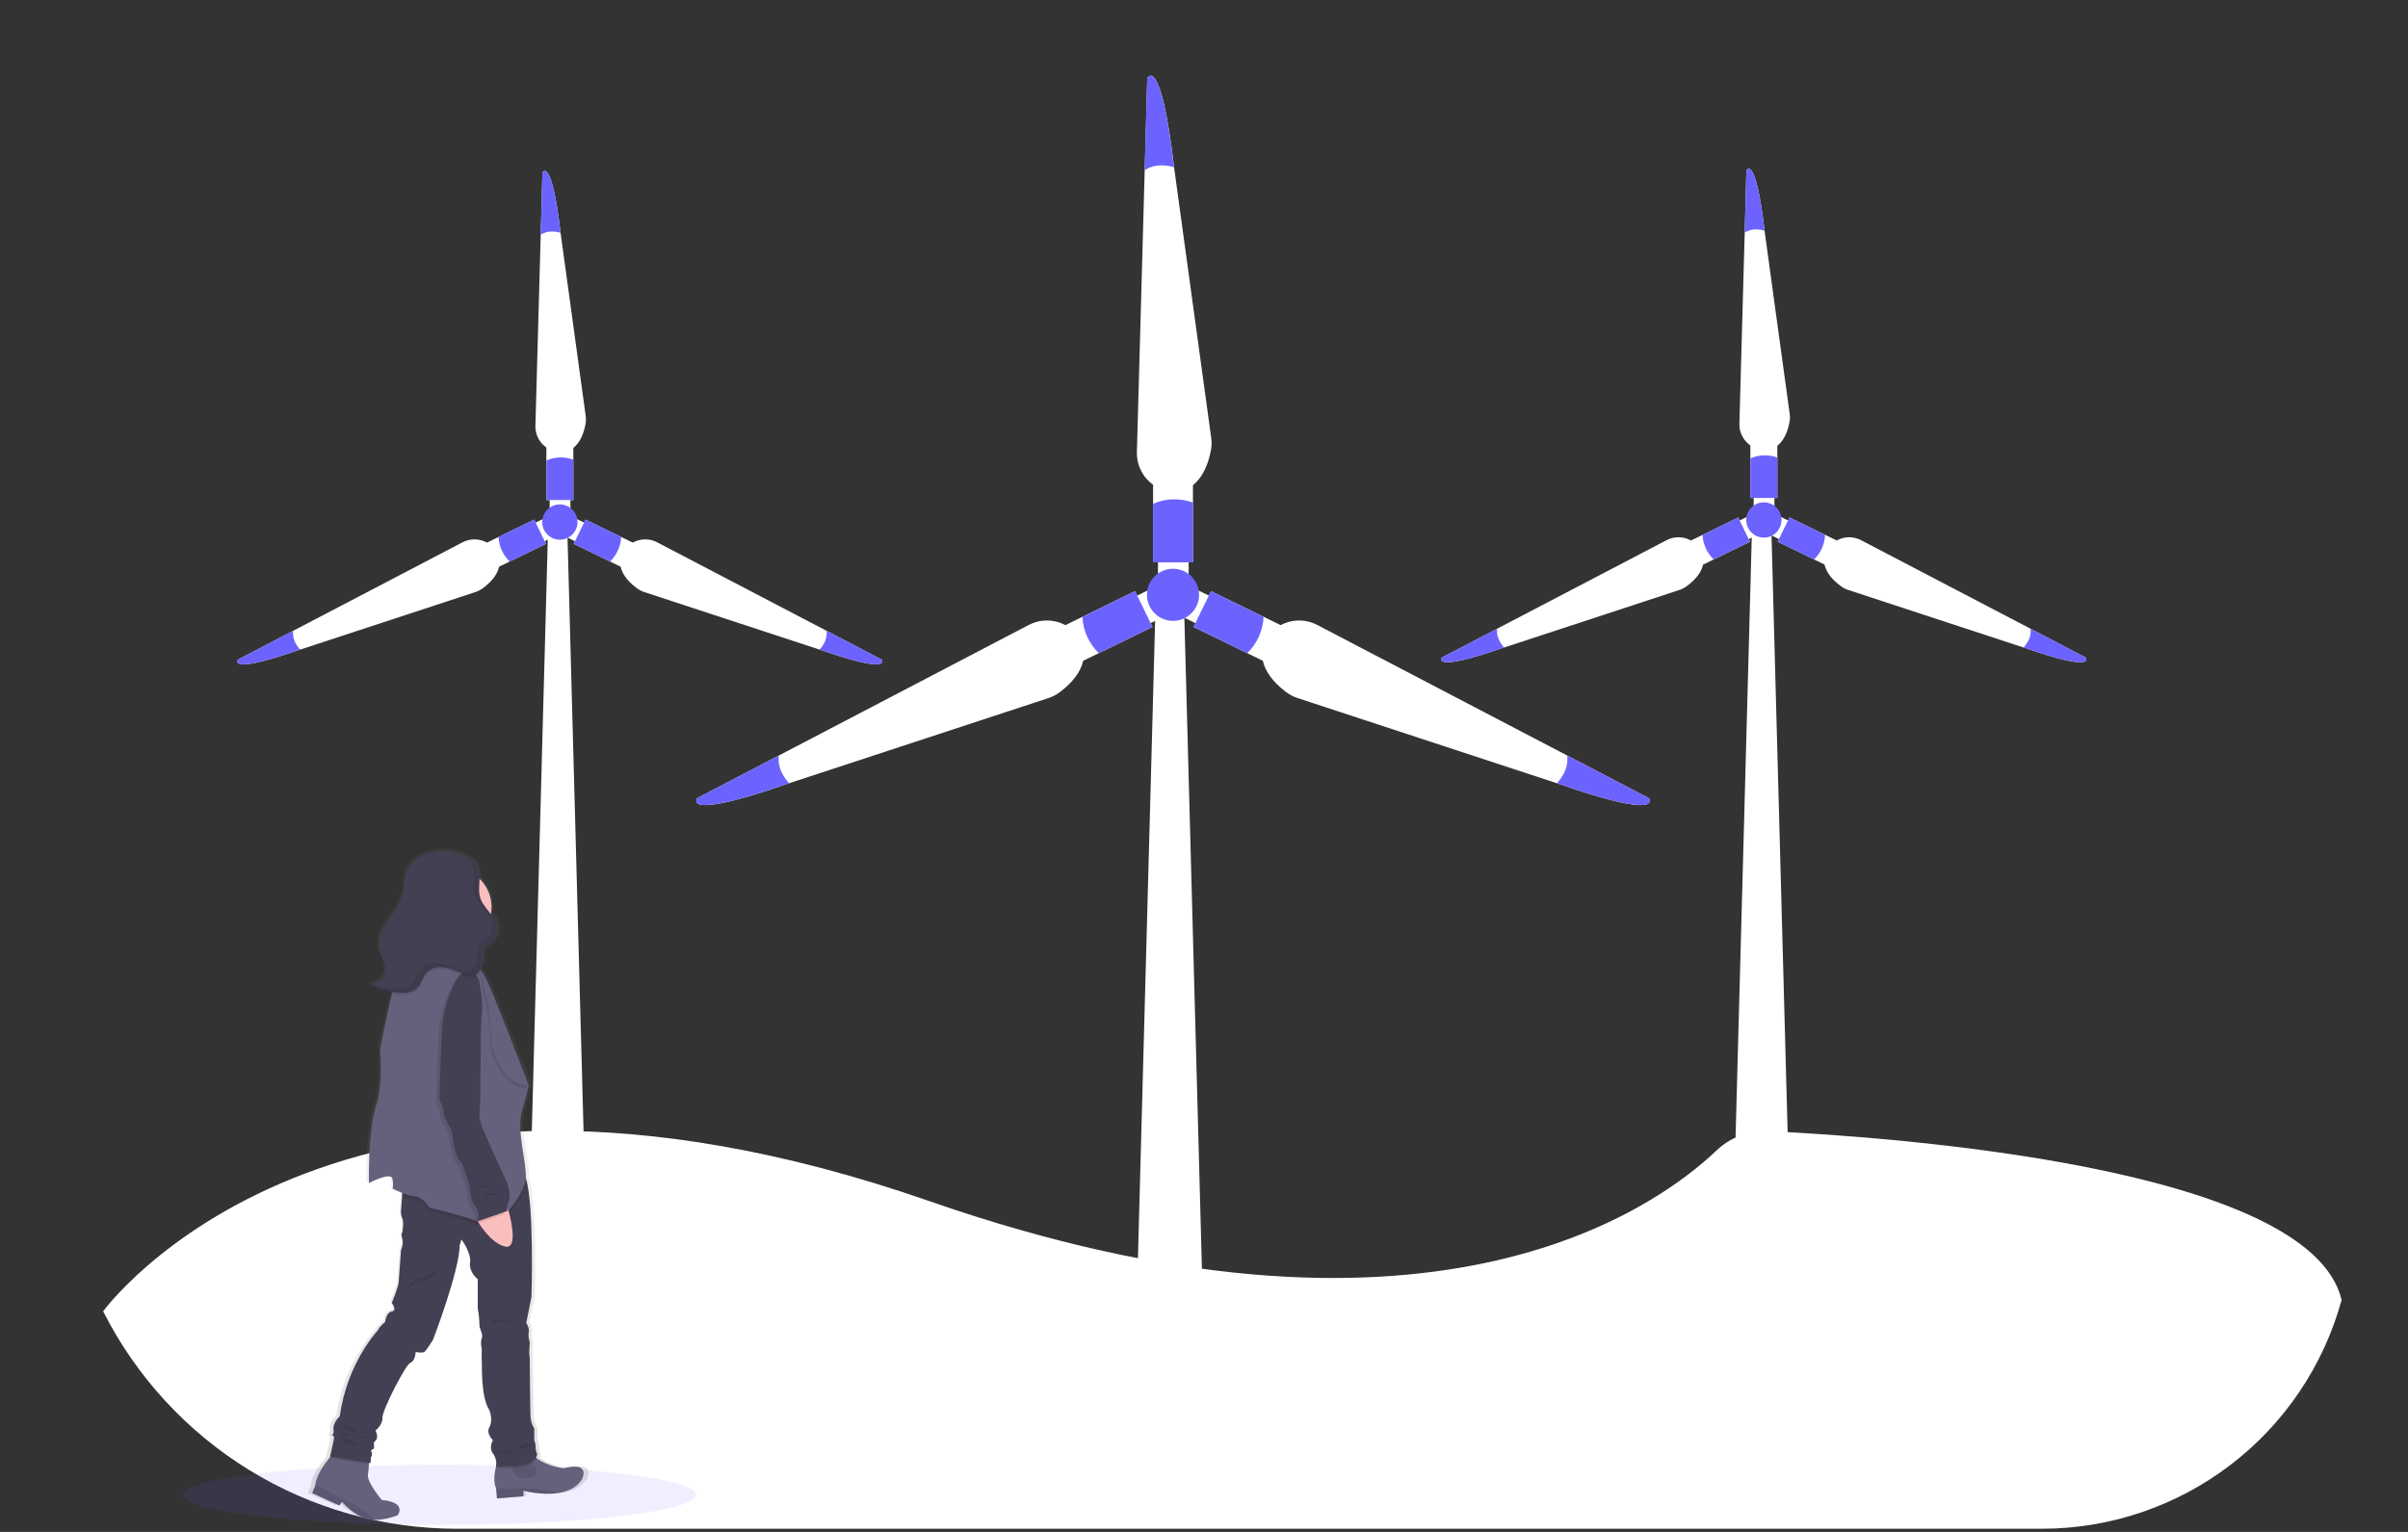 <svg width="1144" height="728" viewBox="0 0 1144 728" fill="none" xmlns="http://www.w3.org/2000/svg">
<rect x="0" y="0" width="1144" height="728" fill="#333333" stroke="none"/>
<g id="undraw_wind_turbine 1">
<path id="Vector" d="M574.32 725.591H537.17L548.97 288.061H562.52L574.32 725.591Z" fill="white"/>
<g id="mid_prop">
<path id="Vector_2" d="M575.34 213.711C574.16 220.191 570.17 233.871 557.28 233.531C547.44 233.281 539.86 224.691 540.12 214.851L543.83 80.851L545.04 37.151C545.04 37.151 551.42 25.061 557.77 79.261V79.461L575.41 207.981C575.693 209.882 575.669 211.817 575.34 213.711Z" fill="white"/>
<path id="Vector_3" d="M566.75 226.721H547.81V267.231H566.75V226.721Z" fill="white"/>
<path id="Vector_4" d="M564.71 257.611H550.14V275.391H564.71V257.611Z" fill="white"/>
<path id="Vector_5" d="M557.8 79.471C551.17 77.541 546.66 79.011 543.8 80.861L545.01 37.161C545.01 37.161 551.39 25.071 557.74 79.271L557.8 79.471Z" fill="#6C63FF"/>
<path id="Vector_6" d="M566.75 238.831V267.231H547.81V239.391C553.819 236.788 560.597 236.588 566.75 238.831V238.831Z" fill="#6C63FF"/>
<path id="Vector_7" d="M611.34 329.121C606.03 325.221 595.49 315.641 601.44 304.201C605.98 295.471 617.02 292.411 625.75 296.961L744.56 359.041L783.31 379.281C783.31 379.281 791.37 390.281 739.87 372.281L739.68 372.221L616.43 331.721C614.607 331.126 612.89 330.249 611.34 329.121V329.121Z" fill="white"/>
<path id="Vector_8" d="M575.316 280.927L567.013 297.95L603.423 315.708L611.726 298.685L575.316 280.927Z" fill="white"/>
<path id="Vector_9" d="M576.551 300.334L582.938 287.238L566.957 279.444L560.57 292.54L576.551 300.334Z" fill="white"/>
<path id="Vector_10" d="M739.68 372.211C744.32 367.091 744.98 362.391 744.56 359.041L783.31 379.281C783.31 379.281 791.37 390.281 739.87 372.281L739.68 372.211Z" fill="#6C63FF"/>
<path id="Vector_11" d="M592.54 310.391L567.01 297.941L575.31 280.941L600.31 293.141C600.019 299.672 597.238 305.844 592.54 310.391V310.391Z" fill="#6C63FF"/>
<path id="Vector_12" d="M503.22 329.121C508.53 325.221 519.07 315.641 513.12 304.201C508.58 295.471 497.54 292.411 488.81 296.961L370 359.041L331.25 379.281C331.25 379.281 323.19 390.281 374.69 372.281L374.88 372.221L498.13 331.731C499.953 331.133 501.671 330.252 503.22 329.121V329.121Z" fill="white"/>
<path id="Vector_13" d="M539.245 280.923L502.835 298.682L511.137 315.705L547.548 297.947L539.245 280.923Z" fill="white"/>
<path id="Vector_14" d="M553.987 292.535L547.6 279.439L531.619 287.233L538.006 300.329L553.987 292.535Z" fill="white"/>
<path id="Vector_15" d="M374.88 372.211C370.24 367.091 369.58 362.391 370 359.041L331.25 379.281C331.25 379.281 323.19 390.281 374.69 372.281L374.88 372.211Z" fill="#6C63FF"/>
<path id="Vector_16" d="M522.02 310.391L547.55 297.941L539.25 280.941L514.25 293.141C514.541 299.672 517.322 305.844 522.02 310.391V310.391Z" fill="#6C63FF"/>
<path id="circle_mid" d="M557.28 295.051C564.117 295.051 569.66 289.508 569.66 282.671C569.66 275.833 564.117 270.291 557.28 270.291C550.443 270.291 544.9 275.833 544.9 282.671C544.9 289.508 550.443 295.051 557.28 295.051Z" fill="#6C63FF"/>
</g>
<path id="Vector_17" d="M849.511 546.759L824.251 551.199L832.351 250.749H841.521L849.511 546.759Z" fill="white"/>
<g id="right_prop">
<path id="Vector_18" d="M850.191 200.449C849.401 204.829 846.701 214.079 837.981 213.849C834.77 213.701 831.748 212.291 829.572 209.926C827.395 207.56 826.242 204.431 826.361 201.219L828.881 110.559L829.691 80.999C829.691 80.999 834.011 72.819 838.311 109.489V109.619L850.241 196.619C850.425 197.891 850.408 199.183 850.191 200.449V200.449Z" fill="white"/>
<path id="Vector_19" d="M844.381 209.239H831.571V236.649H844.381V209.239Z" fill="white"/>
<path id="Vector_20" d="M843.001 230.139H833.141V242.169H843.001V230.139Z" fill="white"/>
<path id="Vector_21" d="M838.331 109.629C833.841 108.329 830.791 109.319 828.881 110.569L829.691 81.009C829.691 81.009 834.011 72.829 838.311 109.499L838.331 109.629Z" fill="#6C63FF"/>
<path id="Vector_22" d="M844.381 217.429V236.629H831.571V217.819C835.633 216.053 840.219 215.913 844.381 217.429Z" fill="#6C63FF"/>
<path id="Vector_23" d="M874.521 278.519C870.931 275.889 863.791 269.409 867.821 261.669C869.361 258.846 871.955 256.747 875.036 255.829C878.118 254.911 881.437 255.249 884.271 256.769L964.651 298.769L990.861 312.459C990.861 312.459 996.321 319.929 961.481 307.719H961.351L877.961 280.329C876.726 279.911 875.565 279.301 874.521 278.519V278.519Z" fill="white"/>
<path id="Vector_24" d="M850.173 245.92L844.557 257.434L869.193 269.449L874.809 257.936L850.173 245.92Z" fill="white"/>
<path id="Vector_25" d="M851.019 259.055L855.341 250.193L844.529 244.92L840.207 253.782L851.019 259.055Z" fill="white"/>
<path id="Vector_26" d="M961.381 307.679C964.521 304.219 964.971 301.039 964.681 298.769L990.891 312.459C990.891 312.459 996.351 319.929 961.511 307.719L961.381 307.679Z" fill="#6C63FF"/>
<path id="Vector_27" d="M861.831 265.859L844.521 257.429L850.131 245.919L867.061 254.169C866.872 258.59 865.001 262.772 861.831 265.859V265.859Z" fill="#6C63FF"/>
<path id="Vector_28" d="M801.401 278.519C804.991 275.889 812.131 269.409 808.101 261.669C806.561 258.846 803.967 256.747 800.886 255.829C797.804 254.911 794.484 255.249 791.651 256.769L711.271 298.769L685.061 312.459C685.061 312.459 679.601 319.929 714.441 307.719H714.571L797.961 280.329C799.196 279.911 800.357 279.301 801.401 278.519V278.519Z" fill="white"/>
<path id="Vector_29" d="M825.785 245.924L801.149 257.94L806.765 269.454L831.401 257.438L825.785 245.924Z" fill="white"/>
<path id="Vector_30" d="M835.749 253.774L831.427 244.912L820.614 250.186L824.937 259.048L835.749 253.774Z" fill="white"/>
<path id="Vector_31" d="M714.571 307.679C711.431 304.219 710.981 301.039 711.271 298.769L685.061 312.459C685.061 312.459 679.601 319.929 714.441 307.719L714.571 307.679Z" fill="#6C63FF"/>
<path id="Vector_32" d="M814.121 265.859L831.391 257.429L825.781 245.919L808.851 254.169C809.05 258.596 810.936 262.778 814.121 265.859V265.859Z" fill="#6C63FF"/>
<path id="Vector_33" d="M837.981 255.479C842.609 255.479 846.361 251.727 846.361 247.099C846.361 242.471 842.609 238.719 837.981 238.719C833.353 238.719 829.601 242.471 829.601 247.099C829.601 251.727 833.353 255.479 837.981 255.479Z" fill="#6C63FF"/>
</g>
<path id="Vector_34" d="M277.511 547.759H252.371L260.361 251.749H269.521L277.511 547.759Z" fill="white"/>
<g id="left_prop">
<path id="Vector_35" d="M278.191 201.449C277.401 205.829 274.701 215.079 265.981 214.849C262.771 214.701 259.75 213.291 257.575 210.925C255.4 208.559 254.249 205.43 254.371 202.219L256.881 111.559L257.691 81.999C257.691 81.999 262.011 73.819 266.311 110.489V110.619L278.251 197.619C278.427 198.891 278.407 200.183 278.191 201.449Z" fill="white"/>
<path id="Vector_36" d="M272.381 210.239H259.571V237.649H272.381V210.239Z" fill="white"/>
<path id="Vector_37" d="M271.001 231.139H261.141V243.169H271.001V231.139Z" fill="white"/>
<path id="Vector_38" d="M266.331 110.629C261.851 109.329 258.791 110.319 256.881 111.569L257.691 82.009C257.691 82.009 262.011 73.829 266.311 110.499L266.331 110.629Z" fill="#6C63FF"/>
<path id="Vector_39" d="M272.381 218.429V237.629H259.571V218.819C263.633 217.053 268.219 216.913 272.381 218.429Z" fill="#6C63FF"/>
<path id="Vector_40" d="M302.551 279.519C298.961 276.889 291.831 270.409 295.861 262.669C297.399 259.847 299.991 257.748 303.071 256.83C306.151 255.912 309.469 256.25 312.301 257.769L392.681 299.769L418.901 313.459C418.901 313.459 424.351 320.929 389.511 308.719H389.381L306.001 281.329C304.763 280.911 303.598 280.301 302.551 279.519V279.519Z" fill="white"/>
<path id="Vector_41" d="M278.176 246.923L272.561 258.436L297.197 270.452L302.812 258.939L278.176 246.923Z" fill="white"/>
<path id="Vector_42" d="M279.016 260.052L283.338 251.19L272.526 245.917L268.203 254.779L279.016 260.052Z" fill="white"/>
<path id="Vector_43" d="M389.381 308.679C392.521 305.219 392.971 302.039 392.681 299.769L418.901 313.459C418.901 313.459 424.351 320.929 389.511 308.719L389.381 308.679Z" fill="#6C63FF"/>
<path id="Vector_44" d="M289.831 266.859L272.561 258.429L278.181 246.919L295.101 255.169C294.906 259.597 293.019 263.781 289.831 266.859V266.859Z" fill="#6C63FF"/>
<path id="Vector_45" d="M229.401 279.519C233.001 276.889 240.131 270.409 236.101 262.669C234.561 259.846 231.967 257.747 228.886 256.829C225.804 255.911 222.484 256.249 219.651 257.769L139.271 299.769L113.061 313.459C113.061 313.459 107.601 320.929 142.441 308.719H142.571L225.961 281.329C227.196 280.911 228.357 280.301 229.401 279.519Z" fill="white"/>
<path id="Vector_46" d="M253.782 246.921L229.146 258.937L234.762 270.451L259.398 258.435L253.782 246.921Z" fill="white"/>
<path id="Vector_47" d="M263.757 254.78L259.434 245.918L248.622 251.192L252.944 260.054L263.757 254.78Z" fill="white"/>
<path id="Vector_48" d="M142.571 308.679C139.441 305.219 138.991 302.039 139.271 299.769L113.061 313.459C113.061 313.459 107.601 320.929 142.441 308.719L142.571 308.679Z" fill="#6C63FF"/>
<path id="Vector_49" d="M242.121 266.859L259.391 258.429L253.781 246.919L236.851 255.169C237.055 259.595 238.94 263.775 242.121 266.859Z" fill="#6C63FF"/>
<path id="Vector_50" d="M265.981 256.479C270.609 256.479 274.361 252.727 274.361 248.099C274.361 243.471 270.609 239.719 265.981 239.719C261.353 239.719 257.601 243.471 257.601 248.099C257.601 252.727 261.353 256.479 265.981 256.479Z" fill="#6C63FF"/>
</g>
<path id="Vector_51" d="M1112.44 617.831C1103.88 649.05 1085.31 676.594 1059.57 696.227C1033.83 715.861 1002.36 726.497 969.99 726.501H216.92C182.115 726.48 147.996 716.812 118.354 698.572C88.711 680.331 64.705 654.231 49 623.171C49 623.171 158.15 472.191 441.62 570.831C676.96 652.721 785.51 575.281 815.62 546.621C818.879 543.532 822.73 541.135 826.941 539.574C831.152 538.013 835.635 537.322 840.12 537.541C897.79 540.271 1097.56 554.251 1112.47 617.811L1112.44 617.831Z" fill="white"/>
<g id="woman">
<path id="Vector_52" opacity="0.1" d="M208.67 724.691C276.005 724.691 330.59 718.284 330.59 710.381C330.59 702.478 276.005 696.071 208.67 696.071C141.335 696.071 86.75 702.478 86.75 710.381C86.75 718.284 141.335 724.691 208.67 724.691Z" fill="#6C63FF"/>
<path id="Vector_53" d="M269.7 697.611C269.7 697.611 261.79 696.681 256.64 692.841L256.25 692.531C256.561 692.064 256.788 691.546 256.92 691.001C256.367 689.924 256.076 688.732 256.07 687.521C256.086 686.384 255.854 685.258 255.39 684.221V678.601C255.39 678.601 253.68 676.781 253.51 672.151C253.34 667.521 253.17 644.701 253.17 644.701C252.906 643.506 252.849 642.275 253 641.061C253.17 638.421 253.17 637.431 253.17 637.431C252.611 635.896 252.435 634.248 252.66 632.631C253.17 630.631 251.46 628.331 251.46 628.331L254.02 615.771C254.02 615.771 255.44 572.381 251.31 559.301V559.221C251.31 559.221 251.31 559.111 251.31 559.061C251.66 550.621 246.54 536.571 249.44 526.821C252.34 517.071 252.68 514.911 252.68 514.911C252.68 514.911 239.9 482.831 236.68 475.231C234.45 469.991 232.14 464.231 229.86 460.951C229.66 460.664 229.46 460.394 229.26 460.141C229.15 460.001 229.04 459.861 228.93 459.741C229.627 458.578 230.048 457.271 230.16 455.921C230.34 453.561 230 450.841 231.72 449.171C232.376 448.634 233.083 448.162 233.83 447.761C235.147 446.894 236.196 445.676 236.859 444.245C237.521 442.814 237.771 441.226 237.58 439.661C237.22 437.171 235.79 435.101 234.16 433.091C234.718 430.041 234.495 426.899 233.513 423.958C232.53 421.017 230.819 418.373 228.54 416.271V416.271C228.54 415.961 228.54 415.641 228.54 415.331C228.586 413.04 227.884 410.796 226.54 408.941L227.02 409.281C226.75 409.041 226.49 408.811 226.21 408.581C225.815 408.183 225.364 407.846 224.87 407.581C221.078 404.989 216.646 403.492 212.06 403.254C207.473 403.016 202.91 404.046 198.87 406.231C196.847 407.312 195.11 408.858 193.8 410.741C191.13 414.861 191.8 420.191 190.42 424.871C189.08 429.341 185.92 433.041 183.3 436.941C180.68 440.841 178.49 445.461 179.48 450.021C180.19 453.331 182.55 456.301 182.48 459.691C182.363 461.467 181.629 463.146 180.406 464.438C179.183 465.731 177.547 466.556 175.78 466.771H175.69C175.359 466.822 175.025 466.849 174.69 466.851C177.87 469.041 181.82 469.851 185.69 470.361C185.61 470.661 185.53 470.961 185.46 471.271C182.33 483.081 179.54 498.081 179.54 498.081C179.54 498.081 181.41 513.281 177.49 525.191C173.57 537.101 174.08 561.571 174.08 561.571C174.08 561.571 184.99 555.941 185.67 559.571C186.35 563.201 185.67 564.201 185.67 564.201C185.67 564.201 187.9 565.331 190.52 566.331L190.41 567.781L189.93 574.281C189.746 575.644 189.955 577.031 190.53 578.281C191.47 580.101 190.53 585.061 190.53 585.061C190.53 585.061 189.73 585.561 190.53 587.881C191.33 590.201 189.9 593.501 189.9 593.501C189.9 593.501 188.9 605.901 188.77 608.501C188.64 611.101 185.36 618.591 185.36 618.591C185.36 618.591 188.26 622.221 185.36 622.721C182.46 623.221 182.12 627.721 182.12 627.721C182.12 627.721 178.71 630.531 178.71 631.521C178.71 631.521 163.37 647.071 159.79 672.691C159.79 672.691 156.21 676.001 156.72 679.141C157.01 680.921 156.43 681.531 155.87 681.731C156.5 681.811 157.19 682.221 156.87 683.731C156.36 686.371 155 692.001 155 692.001H155.24C152.45 695.231 148.37 700.641 147.75 705.391C147.75 705.591 147.73 705.791 147.69 705.991L146.15 709.461L159.62 715.461L160.81 713.641C160.81 713.641 166.81 720.421 173.6 721.901C174.773 722.155 175.97 722.286 177.17 722.291C180.96 722.225 184.706 721.476 188.23 720.081C188.23 720.081 193.17 713.971 180.38 712.811C180.38 712.811 172.89 704.211 173.57 700.571C173.827 699.039 173.984 697.493 174.04 695.941C174.04 695.601 174.04 695.267 174.04 694.941L174.91 695.071L175.07 692.301C175.444 691.832 175.626 691.239 175.58 690.641C175.58 689.491 174.58 689.321 175.58 688.641C176.58 687.961 176.58 688.641 176.58 686.991C176.58 685.341 175.9 685.831 177.43 684.181C178.96 682.531 177.26 679.551 177.26 679.551C177.26 679.551 180.84 676.901 180.67 673.431C180.5 669.961 192.09 647.971 194.47 647.141C196.85 646.311 197.03 642.011 197.03 642.011C197.03 642.011 200.27 642.671 201.29 642.011C202.31 641.351 205.55 636.231 205.55 636.231C205.55 636.231 218.55 603.491 218.68 591.091L219.53 588.281C219.53 588.281 224.48 594.731 223.79 599.361C223.1 603.991 227.57 607.291 227.57 607.291V621.351C228.07 623.801 228.344 626.291 228.39 628.791C228.22 631.101 230.39 633.421 229.57 635.401C228.75 637.381 229.57 640.861 229.57 640.861C229.57 640.861 229.39 645.491 229.57 646.811C229.75 648.131 228.9 663.341 233.34 669.961C233.34 669.961 235.21 674.751 233.34 677.891C231.47 681.031 235.04 684.181 235.04 684.181C235.04 684.181 232.83 687.811 235.04 690.461C236.307 692.136 236.877 694.235 236.63 696.321C235.74 699.681 235.08 704.091 236.57 707.161V707.231L236.97 711.951L250.03 710.951V708.311C250.03 708.311 258.95 710.681 267.26 709.391C271.74 708.701 276.04 706.941 278.67 703.181C278.74 703.231 284.02 694.141 269.7 697.611Z" fill="url(#paint0_linear)"/>
<path id="Vector_54" d="M276.32 703.311C273.78 707.061 269.63 708.811 265.32 709.501C257.32 710.781 248.69 708.421 248.69 708.421V711.081L236.08 712.081L235.69 707.381V707.301C234.23 704.201 234.9 699.721 235.78 696.351C236.203 694.76 236.724 693.197 237.34 691.671C237.34 691.671 248.2 682.451 251.82 689.371C252.606 690.802 253.694 692.044 255.01 693.011C260.01 696.831 267.62 697.761 267.62 697.761C281.42 694.261 276.32 703.311 276.32 703.311Z" fill="#65617D"/>
<path id="Vector_55" opacity="0.1" d="M242.74 694.261C242.74 694.261 242.74 702.821 248.99 702.661C255.24 702.501 256.08 699.251 254.1 697.051C252.756 695.492 251.596 693.784 250.64 691.961L242.74 694.261Z" fill="black"/>
<path id="Vector_56" d="M188.92 720.081C185.517 721.471 181.885 722.217 178.21 722.281C177.05 722.274 175.894 722.146 174.76 721.901C168.18 720.411 162.42 713.661 162.42 713.661L161.27 715.481L148.27 709.551L149.74 706.081L149.8 705.491C150.4 700.761 154.34 695.371 157.04 692.151C158.51 690.401 159.62 689.301 159.62 689.301L175.26 691.601C175.26 691.601 175.32 693.601 175.26 696.041C175.207 697.586 175.054 699.126 174.8 700.651C174.15 704.271 181.38 712.831 181.38 712.831C193.69 714.011 188.92 720.081 188.92 720.081Z" fill="#65617D"/>
<path id="Vector_57" d="M157.64 681.861C157.376 681.95 157.094 681.971 156.82 681.921C157.088 681.854 157.365 681.834 157.64 681.861Z" fill="#444053"/>
<path id="Vector_58" opacity="0.1" d="M175.26 691.631C175.26 691.631 175.32 693.631 175.26 696.071L156.86 693.071C156.86 693.071 156.95 692.721 157.08 692.141C158.55 690.391 159.66 689.291 159.66 689.291L175.26 691.631Z" fill="black"/>
<path id="Vector_59" opacity="0.1" d="M254.98 692.971C252.2 699.401 235.66 697.881 235.66 697.881C235.742 697.362 235.772 696.836 235.75 696.311C236.173 694.72 236.694 693.157 237.31 691.631C237.31 691.631 248.17 682.411 251.79 689.331C252.576 690.762 253.664 692.004 254.98 692.971V692.971Z" fill="black"/>
<path id="Vector_60" d="M255.25 691.141C253.61 698.541 235.66 696.901 235.66 696.901C236.005 694.701 235.473 692.454 234.18 690.641C232.04 688.011 234.18 684.391 234.18 684.391C234.18 684.391 230.72 681.261 232.54 678.131C234.36 675.001 232.54 670.231 232.54 670.231C228.25 663.651 229.08 648.501 228.9 647.231C228.72 645.961 228.9 641.311 228.9 641.311C228.9 641.311 228.09 637.851 228.9 635.871C229.71 633.891 227.6 631.591 227.76 629.291C227.714 626.803 227.449 624.323 226.97 621.881V607.881C226.97 607.881 222.66 604.591 223.32 599.981C223.98 595.371 219.2 588.981 219.2 588.981L218.38 591.781C218.22 604.121 205.71 636.711 205.71 636.711C205.71 636.711 202.58 641.821 201.59 642.481C200.6 643.141 197.48 642.481 197.48 642.481C197.48 642.481 197.31 646.761 195.01 647.581C192.71 648.401 181.51 670.291 181.68 673.751C181.85 677.211 178.38 679.841 178.38 679.841C178.38 679.841 180.03 682.841 178.55 684.451C177.07 686.061 177.72 685.601 177.72 687.251C177.72 688.901 177.72 688.251 176.72 688.891C175.72 689.531 176.72 689.721 176.72 690.891C176.767 691.481 176.588 692.067 176.22 692.531L176.07 695.301L156.8 692.211C156.8 692.211 158.12 686.611 158.61 683.971C158.9 682.431 158.23 682.021 157.61 681.971C158.16 681.771 158.72 681.161 158.44 679.401C157.94 676.271 161.44 672.981 161.44 672.981C164.9 647.461 179.71 631.981 179.71 631.981C179.71 630.981 183 628.201 183 628.201C183 628.201 183.33 623.751 186.13 623.261C188.93 622.771 186.13 619.141 186.13 619.141C186.13 619.141 189.26 611.741 189.42 609.141C189.58 606.541 190.51 594.141 190.51 594.141C190.51 594.141 191.89 590.851 191.12 588.551C190.35 586.251 191.12 585.751 191.12 585.751C191.12 585.751 192.05 580.811 191.12 579.001C190.568 577.762 190.368 576.396 190.54 575.051L191.01 568.571L191.69 558.921C191.69 558.921 242.9 550.081 248.54 557.151C249.15 558.025 249.601 559 249.87 560.031C253.87 573.031 252.49 616.241 252.49 616.241L250.02 628.751C250.02 628.751 251.67 631.061 251.18 633.031C250.959 634.64 251.127 636.279 251.67 637.811C251.67 637.811 251.67 638.811 251.5 641.431C251.356 642.639 251.414 643.862 251.67 645.051C251.67 645.051 251.83 667.761 252 672.371C252.17 676.981 253.81 678.791 253.81 678.791V684.391C254.254 685.43 254.476 686.551 254.46 687.681C254.452 688.88 254.723 690.064 255.25 691.141V691.141Z" fill="#444053"/>
<path id="Vector_61" opacity="0.1" d="M178.21 722.301C177.05 722.294 175.894 722.166 174.76 721.921C168.18 720.431 162.42 713.681 162.42 713.681L161.27 715.501L148.27 709.571L149.74 706.081L149.8 705.491L163.24 712.341C163.24 712.341 173.97 717.481 178.21 722.301Z" fill="black"/>
<path id="Vector_62" opacity="0.1" d="M265.3 709.501C257.3 710.781 248.67 708.421 248.67 708.421V711.081L236.06 712.081L235.67 707.381C239.67 707.451 246.1 707.521 248.9 707.301C254.441 707.291 259.958 708.031 265.3 709.501V709.501Z" fill="black"/>
<path id="Vector_63" opacity="0.1" d="M164.08 677.621C164.737 677.562 165.399 677.647 166.02 677.871C166.669 678.259 167.285 678.7 167.86 679.191C168.292 679.421 168.7 679.692 169.08 680.001C169.56 680.471 169.76 681.171 170.24 681.641C171.12 682.511 172.57 682.311 173.74 682.731C173.87 682.731 174.01 682.841 174.03 682.971C174.05 683.101 173.94 683.211 173.83 683.291C173.54 683.456 173.213 683.542 172.88 683.542C172.547 683.542 172.219 683.456 171.93 683.291C171.35 682.962 170.815 682.559 170.34 682.091C169.427 681.28 168.382 680.631 167.25 680.171C165.7 679.561 163 679.391 162.02 677.871C162.48 677.521 163.48 677.631 164.08 677.621Z" fill="black"/>
<path id="Vector_64" opacity="0.1" d="M162.76 681.081C163.108 681.179 163.443 681.316 163.76 681.491L165.45 682.341C164.25 682.421 163.052 682.154 162 681.571C161.626 681.42 161.262 681.246 160.91 681.051C161.524 680.958 162.149 680.968 162.76 681.081Z" fill="black"/>
<path id="Vector_65" opacity="0.1" d="M164.99 683.961C165.359 683.946 165.728 683.976 166.09 684.051C166.727 684.274 167.317 684.613 167.83 685.051C169.063 686.047 170.605 686.581 172.19 686.561C171.878 686.707 171.533 686.766 171.19 686.731H167.65C166.729 686.791 165.811 686.579 165.01 686.121C164.41 685.831 161.93 685.121 161.91 684.291C161.89 683.461 164.39 683.961 164.99 683.961Z" fill="black"/>
<path id="Vector_66" opacity="0.1" d="M245.54 688.161C246.622 688.281 247.713 688.311 248.8 688.251C249.945 688.22 251.059 687.874 252.02 687.251C252.97 686.521 252.77 685.771 251.56 685.721C250.435 685.773 249.331 686.045 248.31 686.521C247.782 686.733 247.273 686.991 246.79 687.291C246.54 687.401 245.72 688.171 245.54 688.161Z" fill="black"/>
<path id="Vector_67" opacity="0.1" d="M249.48 689.961C249.38 690.361 248.96 690.581 248.58 690.731C247.649 691.083 246.672 691.298 245.68 691.371C245.43 691.371 244.73 691.371 244.82 690.981C244.91 690.591 245.95 690.711 246.2 690.681C247.308 690.515 248.404 690.274 249.48 689.961V689.961Z" fill="black"/>
<path id="Vector_68" opacity="0.1" d="M239.6 689.311C240.983 689.151 242.381 689.428 243.6 690.101C243.637 690.124 243.665 690.16 243.68 690.201C243.687 690.215 243.691 690.23 243.691 690.246C243.691 690.261 243.687 690.277 243.68 690.291C243.553 690.53 243.358 690.726 243.119 690.854C242.881 690.982 242.609 691.037 242.34 691.011C241.805 690.948 241.281 690.817 240.78 690.621C239.947 690.352 239.075 690.22 238.2 690.231C237.811 690.266 237.419 690.266 237.03 690.231C235.87 690.031 236.25 689.561 237.14 689.461C237.957 689.368 238.778 689.318 239.6 689.311V689.311Z" fill="black"/>
<path id="Vector_69" opacity="0.1" d="M194.38 624.631C192.73 623.475 190.774 622.835 188.76 622.791C190.8 622.664 192.81 623.322 194.38 624.631Z" fill="black"/>
<path id="Vector_70" opacity="0.1" d="M192.84 617.991C194.323 617.999 195.776 618.414 197.04 619.191L195.52 618.771C194.605 618.481 193.664 618.283 192.71 618.181C192.16 618.131 191.61 618.181 191.06 618.121C190.51 618.061 189.81 617.961 189.19 617.941C190.4 618.001 191.62 617.931 192.84 617.991Z" fill="black"/>
<path id="Vector_71" opacity="0.1" d="M197.79 621.151C198.25 621.241 198.79 621.441 198.89 621.911C198.89 621.631 195.63 620.711 195.23 620.581C194.56 620.341 192.41 619.401 191.92 620.051C193.81 620.561 195.85 620.751 197.79 621.151Z" fill="black"/>
<path id="Vector_72" opacity="0.1" d="M202.37 606.531C204.532 605.805 206.48 604.554 208.04 602.891C208.023 603.632 207.824 604.358 207.459 605.003C207.095 605.649 206.576 606.194 205.95 606.591C204.682 607.359 203.281 607.882 201.82 608.131C200.36 608.38 198.936 608.807 197.58 609.401C196.93 609.731 194.9 611.651 194.26 611.551C193.45 611.431 194.74 610.151 195.04 609.921C197.18 608.251 199.89 607.511 202.37 606.531Z" fill="black"/>
<path id="Vector_73" opacity="0.1" d="M242.7 627.881C242 627.641 233.5 629.291 234.02 627.641C234.34 626.641 237.1 627.001 237.79 627.031C239.459 627.078 241.112 627.364 242.7 627.881V627.881Z" fill="black"/>
<path id="Vector_74" d="M233.54 431.081C233.54 435.411 232.041 439.608 229.299 442.959C226.557 446.31 222.74 448.61 218.496 449.468C214.251 450.325 209.841 449.688 206.013 447.665C202.185 445.641 199.174 442.355 197.493 438.365C195.811 434.375 195.561 429.926 196.786 425.772C198.011 421.619 200.635 418.017 204.213 415.578C207.791 413.139 212.103 412.013 216.416 412.391C220.73 412.769 224.78 414.627 227.88 417.651C229.678 419.394 231.106 421.481 232.079 423.789C233.051 426.097 233.548 428.577 233.54 431.081V431.081Z" fill="#FBBEBE"/>
<path id="Vector_75" d="M224.47 438.811C224.47 438.811 218.38 456.591 221.84 460.211C225.3 463.831 196.98 465.971 196.98 465.971C196.98 465.971 208.83 444.741 207.68 439.471C206.53 434.201 224.47 438.811 224.47 438.811Z" stroke="#6C63FF" stroke-miterlimit="10"/>
<path id="Vector_76" opacity="0.1" d="M249.83 560.081C249.83 560.511 249.83 560.921 249.83 561.321C249.5 569.721 234.52 586.671 231.06 583.871C227.6 581.071 204.06 575.471 204.06 575.471C204.06 575.471 200.6 570.041 196.98 570.041C194.925 569.863 192.914 569.342 191.03 568.501L191.71 558.851C191.71 558.851 242.9 550.081 248.54 557.151C249.142 558.043 249.579 559.035 249.83 560.081V560.081Z" fill="black"/>
<path id="Vector_77" d="M249.82 559.791C249.65 564.001 245.82 570.351 241.59 575.291C237.36 580.231 232.78 583.731 231.05 582.291C229.784 581.465 228.411 580.816 226.97 580.361C219.18 577.491 204.06 573.891 204.06 573.891C204.06 573.891 200.6 568.461 196.98 568.461C193.36 568.461 186.45 564.841 186.45 564.841C186.45 564.841 187.11 563.841 186.45 560.231C185.79 556.621 175.26 562.231 175.26 562.231C175.26 562.231 174.76 537.871 178.55 526.011C182.34 514.151 180.55 499.011 180.55 499.011C180.55 499.011 183.26 484.091 186.2 472.301C187.97 465.231 189.83 459.301 191.25 458.361C195.04 455.891 214.79 458.361 214.79 458.361C214.79 458.361 223.02 458.521 226.15 459.361C227.122 459.741 227.951 460.416 228.52 461.291C228.71 461.551 228.91 461.821 229.1 462.111C231.3 465.411 233.54 471.111 235.69 476.321C238.82 483.891 251.17 515.821 251.17 515.821C251.17 515.821 250.84 517.961 248.04 527.671C245.24 537.381 250.15 551.401 249.82 559.791Z" fill="#65617D"/>
<path id="Vector_78" d="M235.66 569.501L241.59 575.281C241.59 575.281 247.02 594.021 239.94 592.381C232.86 590.741 226.94 580.381 226.94 580.381L235.66 569.501Z" fill="#FBBEBE"/>
<path id="Vector_79" opacity="0.1" d="M250.64 517.321C236.64 517.161 233.03 497.571 233.03 497.571C233.03 497.571 232.03 478.151 230.23 474.571C229.23 472.571 228.78 467.651 228.58 463.651C230.78 466.951 233.01 472.651 235.17 477.861C238.3 485.391 250.64 517.321 250.64 517.321Z" fill="black"/>
<path id="Vector_80" d="M251.14 515.841C237.14 515.681 233.54 496.081 233.54 496.081C233.54 496.081 232.54 476.661 230.74 473.081C229.74 471.081 229.29 466.161 229.09 462.161C231.29 465.461 233.53 471.161 235.68 476.371C238.79 483.911 251.14 515.841 251.14 515.841Z" fill="#65617D"/>
<path id="Vector_81" opacity="0.1" d="M226.08 467.521C226.08 467.521 221.96 456.331 215.21 467.521C208.46 478.711 208.3 492.871 208.3 492.871L207.15 523.811C207.15 523.811 209.29 527.931 209.21 530.231C209.13 532.531 213.21 539.121 213.21 539.121C213.21 539.121 214.21 552.121 217.98 554.261L221.6 564.961C221.6 564.961 221.77 572.041 224.24 574.841C226.71 577.641 225.41 581.961 225.41 581.961L240.04 576.841C240.04 576.841 238.39 577.431 240.04 573.011C241.69 568.591 239.04 562.821 239.04 562.821C239.04 562.821 229.66 542.411 228.51 539.451C227.36 536.491 225.71 533.031 226.37 529.571C227.03 526.111 226.5 489.411 227.37 483.821C228.24 478.231 226.08 467.521 226.08 467.521Z" fill="black"/>
<path id="Vector_82" d="M227.6 465.971C227.6 465.971 223.48 454.781 216.73 465.971C209.98 477.161 209.82 491.321 209.82 491.321L208.67 522.261C208.67 522.261 210.81 526.381 210.73 528.681C210.65 530.981 214.73 537.571 214.73 537.571C214.73 537.571 215.73 550.571 219.5 552.711L223.12 563.411C223.12 563.411 223.29 570.491 225.76 573.291C228.23 576.091 226.94 580.411 226.94 580.411L241.56 575.281C241.56 575.281 239.91 575.881 241.56 571.461C243.21 567.041 240.56 561.271 240.56 561.271C240.56 561.271 231.18 540.861 230.03 537.901C228.88 534.941 227.23 531.481 227.89 528.021C228.55 524.561 228.03 487.861 228.89 482.261C229.75 476.661 227.6 465.971 227.6 465.971Z" fill="#444053"/>
<path id="Vector_83" opacity="0.1" d="M227.88 562.761C228.502 562.835 229.108 563.014 229.67 563.291C230.12 563.531 230.51 563.881 230.95 564.131C231.466 564.422 232.047 564.58 232.64 564.591C231.98 564.591 231.32 564.661 230.64 564.671C230.231 564.692 229.821 564.641 229.43 564.521C229.071 564.339 228.735 564.114 228.43 563.851C228.029 563.551 227.588 563.309 227.12 563.131C226.77 562.981 226.39 562.931 226.24 562.571C226.791 562.59 227.339 562.653 227.88 562.761V562.761Z" fill="black"/>
<path id="Vector_84" opacity="0.1" d="M233.45 567.181C234.07 567.181 234.69 567.041 235.32 567.001C236.226 566.968 237.133 567.014 238.03 567.141C236.707 567.804 235.22 568.068 233.75 567.901C233.327 567.791 232.883 567.791 232.46 567.901C232 568.091 230.67 569.601 230.55 568.261C230.43 566.921 232.69 567.211 233.45 567.181Z" fill="black"/>
<path id="Vector_85" opacity="0.1" d="M225.88 411.331L223.54 409.591C223.796 409.678 224.044 409.789 224.28 409.921C224.779 410.199 225.231 410.553 225.62 410.971C225.88 411.191 226.14 411.431 226.39 411.661L225.88 411.331Z" fill="black"/>
<path id="Vector_86" opacity="0.1" d="M228.54 461.311C228.111 462.293 227.419 463.137 226.54 463.751C226.014 464.111 225.412 464.344 224.78 464.431C223.884 464.512 222.98 464.417 222.12 464.151C221.027 463.873 219.949 463.539 218.89 463.151C216.821 462.298 214.7 461.577 212.54 460.991C209.25 460.241 205.42 460.511 203.06 462.911C200.99 465.021 200.48 468.301 198.41 470.411C195.64 473.231 191.1 473.061 187.17 472.511L186.25 472.381C188.02 465.311 189.88 459.381 191.3 458.441C195.09 455.971 214.84 458.441 214.84 458.441C214.84 458.441 223.07 458.601 226.2 459.441C227.153 459.81 227.969 460.463 228.54 461.311V461.311Z" fill="black"/>
<path id="Vector_87" opacity="0.1" d="M196 431.081C196 427.39 197.088 423.781 199.129 420.706C201.17 417.631 204.072 415.226 207.473 413.793C210.874 412.359 214.622 411.96 218.248 412.647C221.875 413.333 225.218 415.074 227.86 417.651V417.651C227.92 420.921 227.21 424.271 228.13 427.421C228.98 430.351 231.13 432.711 233.07 435.151C232.064 439.659 229.432 443.637 225.675 446.324C221.919 449.011 217.303 450.219 212.713 449.714C208.122 449.21 203.878 447.031 200.794 443.592C197.711 440.154 196.004 435.699 196 431.081V431.081Z" fill="black"/>
<path id="Vector_88" d="M226.34 410.681C222.699 407.381 218.112 405.309 213.229 404.76C208.345 404.211 203.413 405.212 199.13 407.621C197.162 408.705 195.482 410.245 194.23 412.111C191.65 416.221 192.31 421.521 190.96 426.181C189.68 430.631 186.62 434.311 184.09 438.181C181.56 442.051 179.45 446.671 180.4 451.181C181.09 454.481 183.4 457.441 183.32 460.811C183.228 462.686 182.433 464.458 181.093 465.774C179.753 467.09 177.967 467.853 176.09 467.911C179.27 470.161 183.24 470.911 187.09 471.461C190.94 472.011 195.55 472.181 198.33 469.351C200.4 467.251 200.91 463.961 202.98 461.861C205.34 459.451 209.17 459.181 212.46 459.941C215.75 460.701 218.78 462.291 222.04 463.141C222.901 463.399 223.804 463.491 224.7 463.411C227.51 463.031 229.14 459.911 229.36 457.091C229.54 454.741 229.2 452.031 230.87 450.371C231.49 449.838 232.16 449.366 232.87 448.961C234.152 448.076 235.166 446.857 235.802 445.436C236.439 444.015 236.673 442.446 236.48 440.901C235.71 435.321 229.67 431.841 228.09 426.431C227.17 423.291 227.88 419.941 227.82 416.671C227.76 413.401 226.53 409.671 223.45 408.571" fill="#444053"/>
<path id="Vector_89" opacity="0.1" d="M236.22 440.931C235.44 435.351 229.4 431.871 227.82 426.461C226.9 423.321 227.61 419.971 227.56 416.701C227.586 414.422 226.886 412.194 225.56 410.341L226.02 410.681C225.773 410.441 225.513 410.211 225.24 409.991C224.864 409.593 224.429 409.255 223.95 408.991C223.67 408.781 223.38 408.591 223.1 408.401L223.55 408.811L223.09 408.471C224.417 410.324 225.118 412.552 225.09 414.831C225.09 418.091 224.43 421.451 225.35 424.591C226.93 430.001 232.97 433.481 233.75 439.061C233.94 440.607 233.703 442.175 233.065 443.596C232.427 445.017 231.412 446.236 230.13 447.121C229.419 447.525 228.749 447.997 228.13 448.531C226.47 450.191 226.8 452.901 226.62 455.251C226.4 458.071 224.77 461.191 221.97 461.571C221.071 461.651 220.165 461.559 219.3 461.301C216.04 460.451 213.01 458.851 209.72 458.101C206.43 457.351 202.61 457.611 200.24 460.021C198.17 462.121 197.66 465.401 195.59 467.511C192.82 470.341 188.28 470.161 184.36 469.621C181.783 469.327 179.246 468.743 176.8 467.881C176.469 467.934 176.135 467.96 175.8 467.961C178.98 470.211 182.95 470.961 186.8 471.511C190.65 472.061 195.26 472.231 198.03 469.401C200.1 467.301 200.61 464.011 202.68 461.911C205.05 459.501 208.88 459.231 212.16 459.991C215.44 460.751 218.48 462.341 221.74 463.191C222.605 463.449 223.511 463.541 224.41 463.461C227.21 463.081 228.84 459.961 229.06 457.141C229.24 454.791 228.91 452.081 230.57 450.421C231.192 449.89 231.861 449.418 232.57 449.011C233.861 448.129 234.885 446.908 235.529 445.483C236.173 444.058 236.412 442.483 236.22 440.931Z" fill="black"/>
</g>
</g>
<defs>
<linearGradient id="paint0_linear" x1="212.91" y1="722.301" x2="212.91" y2="403.181" gradientUnits="userSpaceOnUse">
<stop stop-color="#808080" stop-opacity="0.25"/>
<stop offset="0.54" stop-color="#808080" stop-opacity="0.12"/>
<stop offset="1" stop-color="#808080" stop-opacity="0.1"/>
</linearGradient>
</defs>
</svg>
